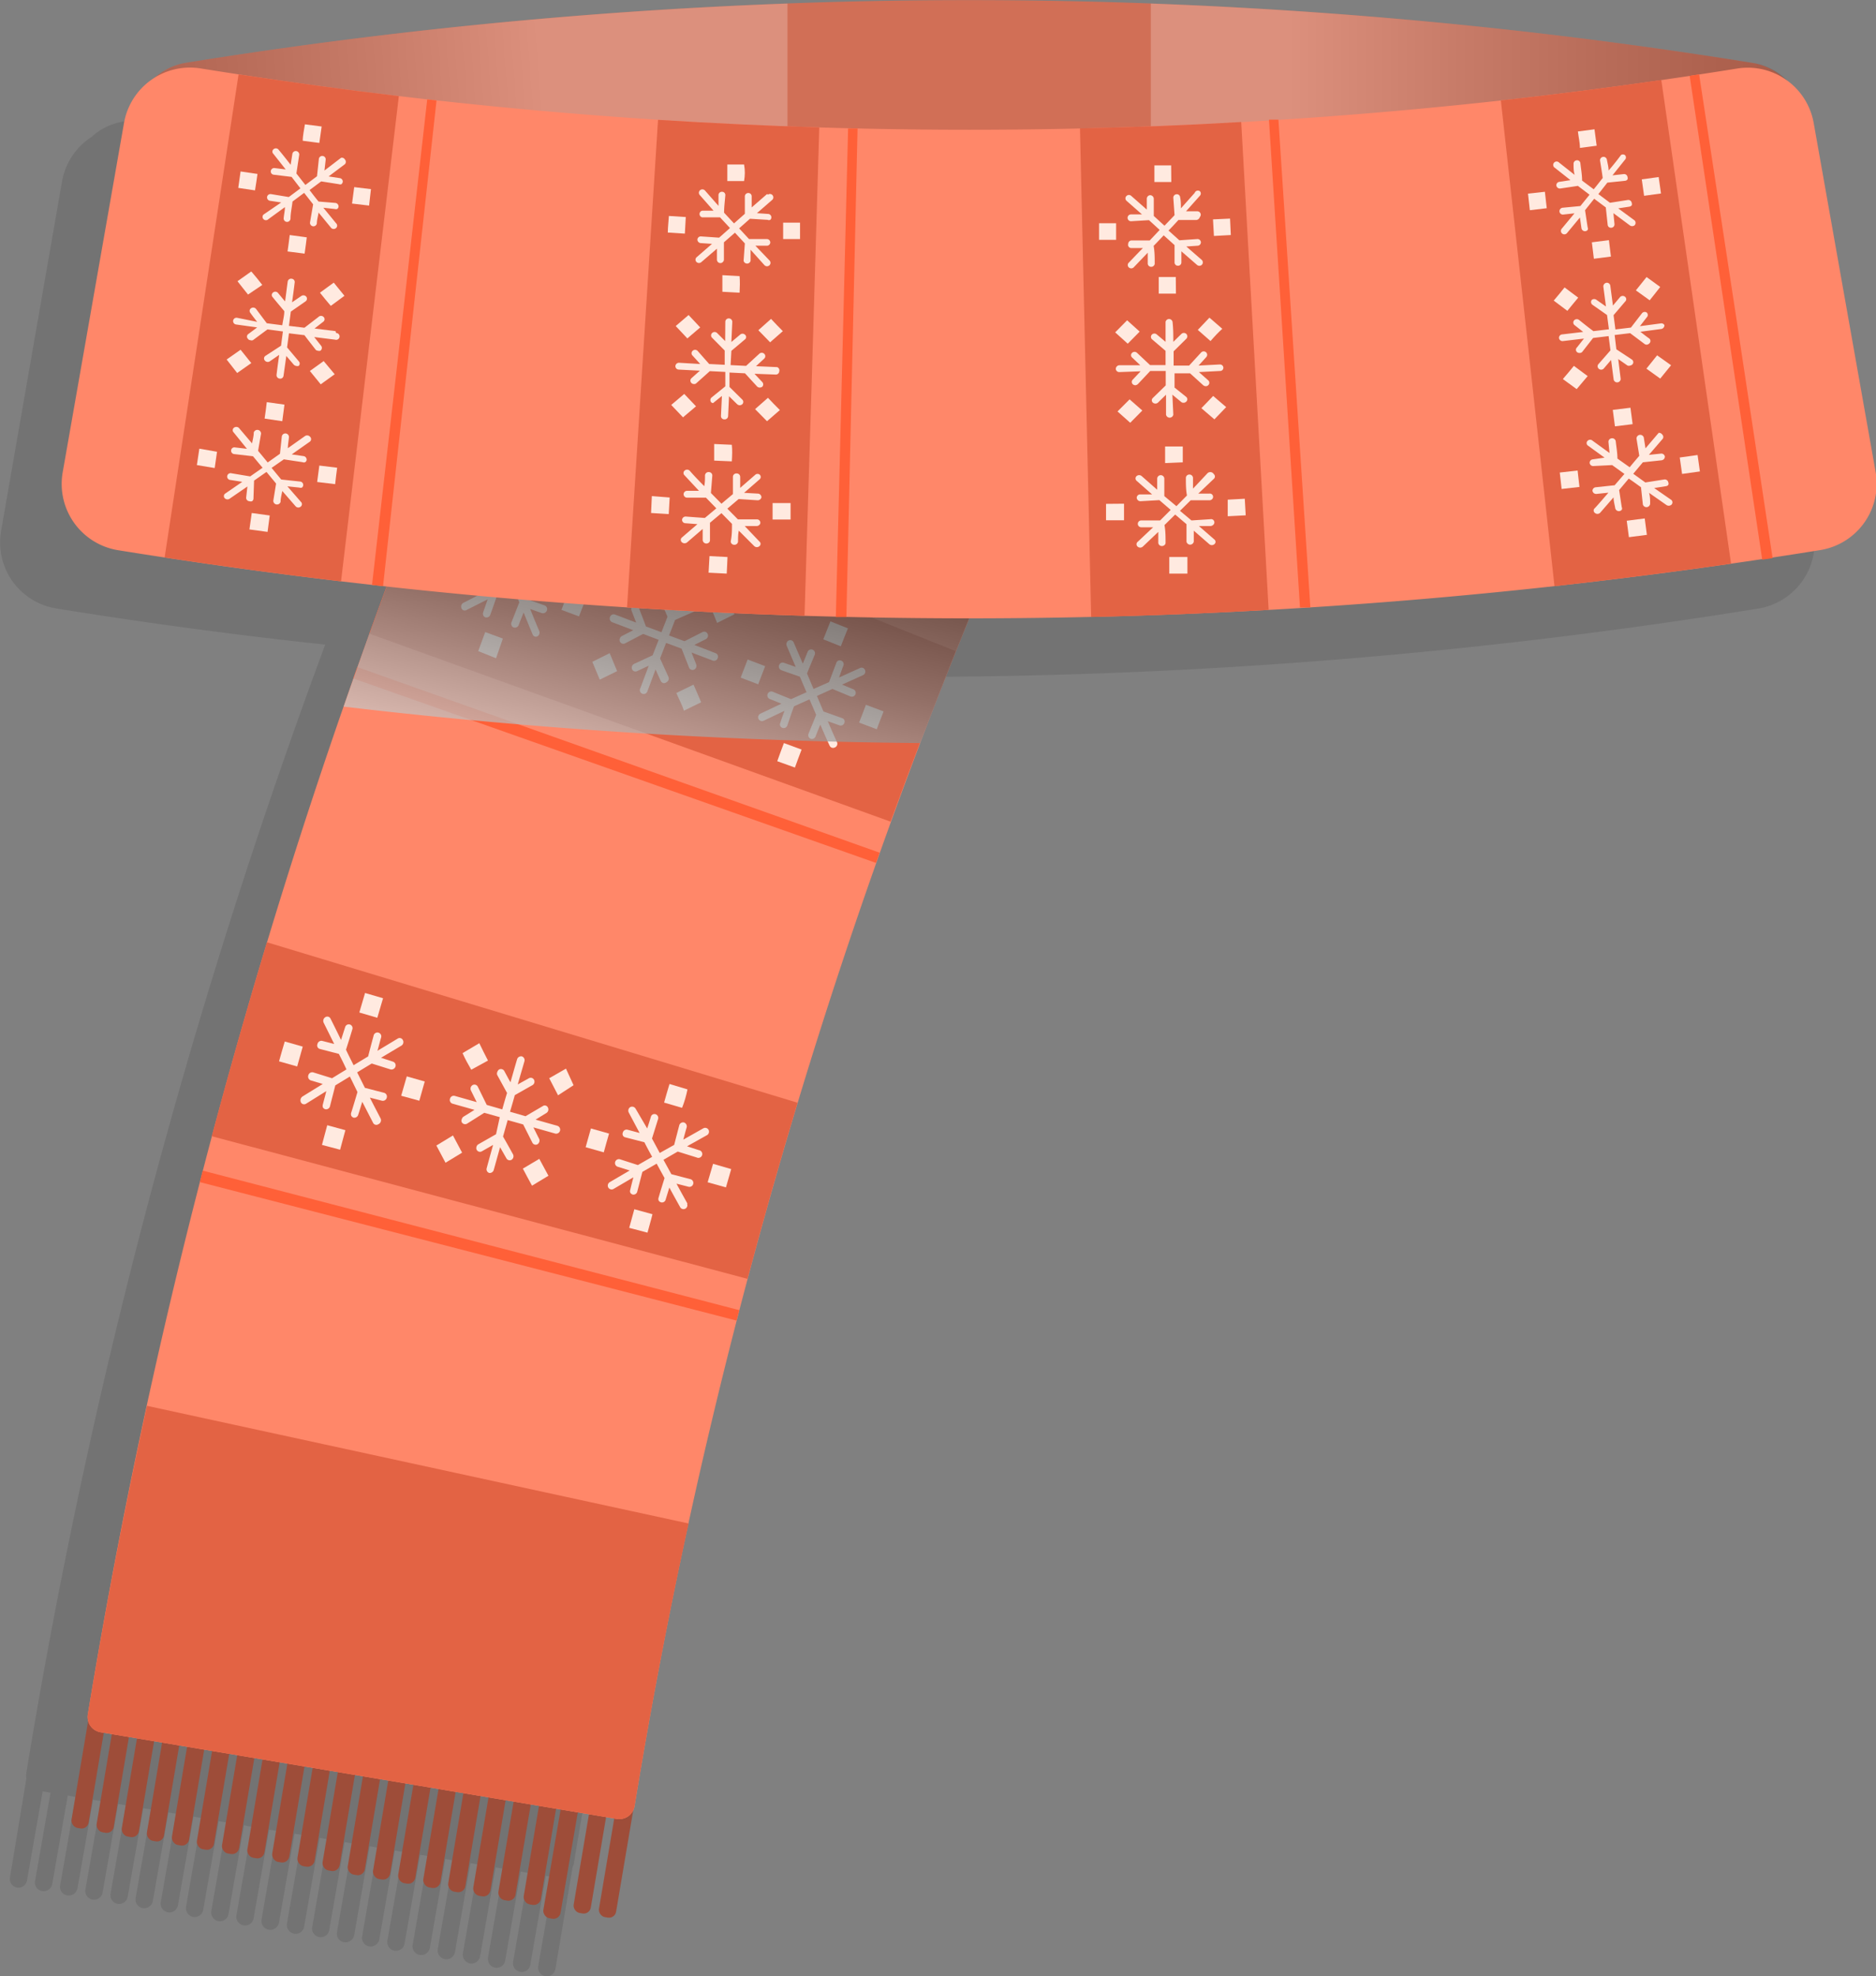 <svg xmlns="http://www.w3.org/2000/svg" xmlns:xlink="http://www.w3.org/1999/xlink" width="121.02" height="127.47" viewBox="0 0 121.02 127.47">
  <rect x="0" y="0" width="121.02" height="127.47" fill="#808080" stroke="none"/>
  <defs>
    <style>
      .cls-1 {
        isolation: isolate;
      }

      .cls-2 {
        opacity: 0.1;
      }

      .cls-3 {
        fill: #9e4d39;
      }

      .cls-4 {
        fill: #ff8769;
      }

      .cls-5 {
        fill: #e36344;
      }

      .cls-6 {
        fill: #ffeae0;
      }

      .cls-7 {
        fill: #ff6038;
      }

      .cls-8 {
        opacity: 0.72;
        fill: url(#linear-gradient);
      }

      .cls-10, .cls-11, .cls-8 {
        mix-blend-mode: multiply;
      }

      .cls-9 {
        fill: #d16f56;
      }

      .cls-10, .cls-11 {
        opacity: 0.23;
      }

      .cls-10 {
        fill: url(#linear-gradient-2);
      }

      .cls-11 {
        fill: url(#linear-gradient-3);
      }
    </style>
    <linearGradient id="linear-gradient" x1="39.82" y1="55.42" x2="46.38" y2="26.29" gradientUnits="userSpaceOnUse">
      <stop offset="0" stop-color="#fff"/>
      <stop offset="0.18" stop-color="#cacaca"/>
      <stop offset="0.48" stop-color="#747474"/>
      <stop offset="0.73" stop-color="#363636"/>
      <stop offset="0.91" stop-color="#0f0f0f"/>
      <stop offset="1"/>
    </linearGradient>
    <linearGradient id="linear-gradient-2" x1="35.72" y1="16.17" x2="-5.66" y2="19.42" gradientUnits="userSpaceOnUse">
      <stop offset="0" stop-color="#fff"/>
      <stop offset="0.07" stop-color="#e7e7e7"/>
      <stop offset="0.27" stop-color="#a2a2a2"/>
      <stop offset="0.46" stop-color="#686868"/>
      <stop offset="0.63" stop-color="#3b3b3b"/>
      <stop offset="0.78" stop-color="#1b1b1b"/>
      <stop offset="0.91" stop-color="#070707"/>
      <stop offset="1"/>
    </linearGradient>
    <linearGradient id="linear-gradient-3" x1="83.24" y1="16.48" x2="125.4" y2="16.48" xlink:href="#linear-gradient-2"/>
  </defs>
  <title>Asset 8clothes2</title>
  <g class="cls-1">
    <g id="Layer_2" data-name="Layer 2">
      <g id="OBJECTS">
        <g>
          <path class="cls-2" d="M117,34.25Q115,23,113,11.71a4.31,4.31,0,0,0-1.88-2.86,4,4,0,0,0-2.09-1A317.49,317.49,0,0,0,8,7.83a4,4,0,0,0-2.09,1A4.31,4.31,0,0,0,4,11.71L.07,34.25a4.31,4.31,0,0,0,3.58,5q8.64,1.4,17.33,2.33A391,391,0,0,0,1.7,114.34a1.28,1.28,0,0,0,0,.39L.65,121.06a.56.56,0,1,0,1.1.19l1-5.7.51.08-1,5.71a.55.55,0,0,0,.46.64.56.56,0,0,0,.65-.46l1-5.7.51.09-1,5.7a.56.56,0,0,0,.46.65A.58.58,0,0,0,5,121.8l1-5.71.51.09-1,5.7a.56.56,0,1,0,1.11.19l1-5.71.51.09-1,5.71a.56.56,0,1,0,1.11.18l1-5.7.51.08-1,5.71a.56.56,0,0,0,.46.65.57.57,0,0,0,.65-.46l1-5.71.51.08-1,5.71a.57.57,0,0,0,.46.65.56.56,0,0,0,.65-.46l1-5.71.52.09L12,123a.58.58,0,0,0,.46.65.57.57,0,0,0,.65-.46l1-5.72.52.09-1,5.71a.57.57,0,0,0,.46.65.56.56,0,0,0,.65-.46l1-5.72.51.09-1,5.72a.56.56,0,0,0,.46.64.55.55,0,0,0,.65-.46l1-5.71.51.08-1,5.72A.56.56,0,0,0,18,124l1-5.72.51.08-1,5.72a.57.57,0,0,0,.47.65.55.55,0,0,0,.64-.46l1-5.72.51.09-1,5.72a.56.56,0,0,0,1.1.18l1-5.72.51.09-1,5.72a.55.55,0,0,0,.46.65.58.58,0,0,0,.65-.46l1-5.73.51.09-1,5.72a.56.56,0,0,0,.46.65.57.57,0,0,0,.65-.46l1-5.72.52.08-1,5.73a.56.56,0,1,0,1.11.18l1-5.72.52.08-1,5.73a.56.56,0,0,0,.46.65.57.57,0,0,0,.65-.46l1-5.73.51.09-1,5.72a.56.56,0,1,0,1.11.19l1-5.73.51.09-1,5.73a.58.58,0,0,0,.46.65.57.57,0,0,0,.65-.46l1-5.74.51.09-1,5.73a.57.57,0,0,0,.46.65.56.56,0,0,0,.65-.46l1-5.73.51.08-1,5.74a.56.56,0,0,0,.46.64.55.55,0,0,0,.65-.46l1-5.73.51.08-1,5.74a.56.56,0,0,0,1.11.19l1.11-6.59a.77.77,0,0,0,.07-.16A354.78,354.78,0,0,1,58.56,43.66a344.18,344.18,0,0,0,54.83-4.4A4.33,4.33,0,0,0,117,34.25Z"/>
          <g>
            <g>
              <g>
                <rect class="cls-3" x="5.41" y="107.32" width="1.12" height="10.68" rx="0.46" ry="0.46" transform="translate(18.8 0.57) rotate(9.56)"/>
                <rect class="cls-3" x="7.03" y="107.6" width="1.12" height="10.68" rx="0.46" ry="0.46" transform="translate(18.91 0.31) rotate(9.58)"/>
                <rect class="cls-3" x="8.65" y="107.87" width="1.12" height="10.68" rx="0.46" ry="0.46" transform="translate(18.98 0.05) rotate(9.58)"/>
                <rect class="cls-3" x="10.27" y="108.15" width="1.12" height="10.68" rx="0.46" ry="0.46" transform="translate(19.05 -0.22) rotate(9.58)"/>
                <rect class="cls-3" x="11.89" y="108.42" width="1.12" height="10.68" rx="0.46" ry="0.46" transform="translate(19.07 -0.49) rotate(9.56)"/>
                <rect class="cls-3" x="13.51" y="108.69" width="1.12" height="10.68" rx="0.46" ry="0.46" transform="translate(19.19 -0.75) rotate(9.59)"/>
                <rect class="cls-3" x="15.13" y="108.97" width="1.12" height="10.68" rx="0.46" ry="0.46" transform="translate(19.26 -1.02) rotate(9.59)"/>
                <rect class="cls-3" x="16.75" y="109.24" width="1.12" height="10.68" rx="0.46" ry="0.46" transform="translate(19.32 -1.28) rotate(9.58)"/>
                <rect class="cls-3" x="18.37" y="109.51" width="1.12" height="10.68" rx="0.46" ry="0.46" transform="translate(19.33 -1.55) rotate(9.56)"/>
                <rect class="cls-3" x="19.99" y="109.79" width="1.12" height="10.68" rx="0.46" ry="0.46" transform="translate(19.45 -1.82) rotate(9.58)"/>
                <rect class="cls-3" x="21.62" y="110.06" width="1.12" height="10.68" rx="0.46" ry="0.46" transform="translate(19.53 -2.08) rotate(9.59)"/>
                <rect class="cls-3" x="23.24" y="110.33" width="1.12" height="10.68" rx="0.46" ry="0.46" transform="translate(19.6 -2.35) rotate(9.59)"/>
                <rect class="cls-3" x="24.86" y="110.61" width="1.12" height="10.68" rx="0.46" ry="0.46" transform="translate(19.66 -2.61) rotate(9.58)"/>
                <rect class="cls-3" x="26.48" y="110.88" width="1.12" height="10.68" rx="0.46" ry="0.46" transform="translate(19.73 -2.88) rotate(9.58)"/>
                <rect class="cls-3" x="28.1" y="111.16" width="1.12" height="10.68" rx="0.46" ry="0.46" transform="translate(19.8 -3.15) rotate(9.58)"/>
                <rect class="cls-3" x="29.72" y="111.43" width="1.12" height="10.68" rx="0.46" ry="0.46" transform="translate(19.81 -3.41) rotate(9.56)"/>
                <rect class="cls-3" x="31.34" y="111.7" width="1.12" height="10.68" rx="0.46" ry="0.46" transform="translate(19.94 -3.68) rotate(9.59)"/>
                <rect class="cls-3" x="32.96" y="111.98" width="1.12" height="10.68" rx="0.46" ry="0.46" transform="translate(20.01 -3.95) rotate(9.59)"/>
                <rect class="cls-3" x="34.58" y="112.25" width="1.12" height="10.68" rx="0.46" ry="0.46" transform="translate(20.07 -4.21) rotate(9.58)"/>
                <rect class="cls-3" x="36.2" y="112.52" width="1.12" height="10.68" rx="0.46" ry="0.46" transform="matrix(0.99, 0.17, -0.17, 0.99, 20.08, -4.47)"/>
                <rect class="cls-3" x="37.82" y="112.8" width="1.12" height="10.68" rx="0.46" ry="0.46" transform="translate(20.21 -4.74) rotate(9.59)"/>
                <rect class="cls-3" x="39.45" y="113.07" width="1.12" height="10.68" rx="0.46" ry="0.46" transform="translate(20.28 -5.01) rotate(9.59)"/>
              </g>
              <g>
                <path class="cls-4" d="M40.94,116.47A354.45,354.45,0,0,1,63.81,36.78a4.1,4.1,0,0,0-1.94-5.25L37.12,19.19a4.1,4.1,0,0,0-5.59,2.08A390.65,390.65,0,0,0,5.67,110.56a1,1,0,0,0,.85,1.18l33.24,5.58A1,1,0,0,0,40.94,116.47Z"/>
                <path class="cls-5" d="M9.48,90.68q-2.16,9.88-3.81,19.88a1,1,0,0,0,.85,1.18l33.24,5.58a1,1,0,0,0,1.18-.85q1.5-9.15,3.48-18.2Z"/>
                <g>
                  <path class="cls-5" d="M23.82,40.87q2.22-6.1,4.63-12.15L61.65,42q-2.19,5.49-4.2,11Z"/>
                  <g>
                    <g>
                      <path class="cls-6" d="M41.75,44.63l.54-1.45c.11.25.22.5.34.75A.23.23,0,0,0,43,44a.26.26,0,0,0,.12-.34l-.54-1.19.39-1,1,.37.48,1.22a.24.24,0,0,0,.33.13.27.27,0,0,0,.13-.34l-.3-.76,1.37.52a.25.25,0,0,0,.32-.16.24.24,0,0,0-.14-.32l-1.37-.53.74-.37a.26.26,0,0,0,.12-.34.24.24,0,0,0-.33-.12l-1.16.59-1-.37.39-1,1.2-.53a.28.28,0,0,0,.14-.34.23.23,0,0,0-.32-.13l-.76.33.56-1.44a.25.25,0,1,0-.46-.17l-.56,1.44L43,38.35a.24.24,0,0,0-.33-.12.29.29,0,0,0-.13.14.3.3,0,0,0,0,.21l.52,1.2-.39,1-1-.37c-.15-.41-.31-.82-.47-1.23a.23.23,0,0,0-.32-.13.27.27,0,0,0-.14.34l.3.77-1.37-.52a.25.25,0,0,0-.32.16.26.26,0,0,0,.13.33l1.37.52-.74.38a.26.26,0,0,0-.12.15.23.23,0,0,0,0,.2.24.24,0,0,0,.33.12l1.17-.61,1,.38-.39,1-1.19.55a.29.29,0,0,0-.14.15.31.31,0,0,0,0,.19.24.24,0,0,0,.33.13l.75-.35-.54,1.45a.25.25,0,1,0,.46.18Z"/>
                      <g>
                        <g>
                          <path class="cls-6" d="M46.26,40.18,45.78,39l1.13-.53c.16.38.31.77.47,1.15Z"/>
                          <path class="cls-6" d="M38.69,43.84l-.48-1.15,1.12-.56.48,1.16Z"/>
                        </g>
                        <g>
                          <path class="cls-6" d="M43.63,44.7l1.11-.54c.17.38.33.76.49,1.14l-1.11.54C44,45.46,43.79,45.08,43.63,44.7Z"/>
                          <path class="cls-6" d="M40.4,36.94l1.13-.54c.15.39.31.77.47,1.16l-1.13.54Z"/>
                        </g>
                      </g>
                    </g>
                    <g>
                      <g>
                        <path class="cls-6" d="M54,47.88c-.21-.45-.41-.91-.6-1.36l.76.27a.25.25,0,0,0,.31-.16.23.23,0,0,0-.15-.31l-1.2-.43-.42-1,1-.45,1.18.49a.25.25,0,0,0,.19-.46l-.75-.31,1.35-.61a.25.25,0,0,0,.13-.33.23.23,0,0,0-.32-.13l-1.35.61c.09-.26.18-.52.28-.77a.25.25,0,0,0-.15-.32.23.23,0,0,0-.31.15L53.48,44l-1,.44-.42-1c.16-.4.33-.8.5-1.21a.25.25,0,0,0-.13-.32.25.25,0,0,0-.33.13c-.1.26-.21.52-.31.77l-.59-1.37a.24.24,0,0,0-.32-.13.27.27,0,0,0-.13.34c.19.46.39.91.58,1.37l-.76-.27a.24.24,0,0,0-.31.16.23.23,0,0,0,0,.18.32.32,0,0,0,.14.14l1.2.42c.14.33.28.66.43,1l-1,.45-1.18-.48a.25.25,0,0,0-.19.47l.75.3-1.35.64a.26.26,0,0,0-.13.34.25.25,0,0,0,.33.12l1.35-.64c-.1.26-.19.52-.28.79a.22.22,0,0,0,0,.18.25.25,0,0,0,.14.13.25.25,0,0,0,.32-.15c.14-.42.28-.83.43-1.24l1-.45.43,1c-.16.41-.33.81-.49,1.21a.27.27,0,0,0,0,.2.24.24,0,0,0,.13.13.25.25,0,0,0,.32-.14c.1-.26.2-.51.31-.77.19.45.39.91.6,1.36a.24.24,0,0,0,.32.12A.26.26,0,0,0,54,47.88Z"/>
                        <g>
                          <g>
                            <path class="cls-6" d="M54.24,41.69l-1.13-.45c.15-.38.31-.77.46-1.16l1.13.45C54.54,40.92,54.39,41.3,54.24,41.69Z"/>
                            <path class="cls-6" d="M51.28,49.51l-1.14-.41c.14-.39.28-.78.43-1.17l1.14.42C51.56,48.74,51.42,49.12,51.28,49.51Z"/>
                          </g>
                          <g>
                            <path class="cls-6" d="M55.42,46.61c.15-.38.3-.77.44-1.15l1.14.43c-.15.38-.3.77-.44,1.15Z"/>
                            <path class="cls-6" d="M47.78,43.71l.45-1.17,1.13.43-.45,1.17Z"/>
                          </g>
                        </g>
                      </g>
                      <g>
                        <path class="cls-6" d="M34.78,40.69c-.2-.47-.39-.94-.58-1.41l.76.27a.27.27,0,0,0,.32-.17.25.25,0,0,0-.15-.33l-1.2-.42-.41-1,1-.48,1.18.48a.25.25,0,0,0,.33-.15.26.26,0,0,0-.13-.34l-.74-.31,1.37-.66a.29.29,0,0,0,.13-.35.23.23,0,0,0-.32-.13L35,36.34c.1-.27.19-.55.29-.82a.25.25,0,0,0-.14-.33.26.26,0,0,0-.32.16c-.16.44-.31.87-.47,1.3l-1,.49-.4-1c.17-.43.35-.86.52-1.28a.25.25,0,0,0-.12-.34.25.25,0,0,0-.33.15c-.11.27-.22.54-.34.81-.18-.48-.37-1-.55-1.43a.25.25,0,0,0-.33-.13.3.3,0,0,0-.14.36c.19.47.38,1,.56,1.43l-.76-.27a.26.26,0,0,0-.32.17.31.31,0,0,0,0,.19.24.24,0,0,0,.14.14l1.21.43c.13.34.27.67.4,1l-1,.49-1.18-.48a.27.27,0,0,0-.2.5l.75.3-1.37.7a.27.27,0,0,0-.13.35.22.22,0,0,0,.32.12l1.37-.69-.29.83a.31.31,0,0,0,0,.19.24.24,0,0,0,.14.14.26.26,0,0,0,.32-.17c.16-.44.31-.87.46-1.31l1-.49.41,1L33,40.13a.26.26,0,0,0,0,.21.21.21,0,0,0,.13.13.26.26,0,0,0,.33-.15c.1-.27.21-.54.32-.81.19.47.38.94.58,1.41a.22.22,0,0,0,.32.12A.28.28,0,0,0,34.78,40.69Z"/>
                        <g>
                          <g>
                            <path class="cls-6" d="M35.12,34.19,34,33.75l.48-1.23L35.6,33Z"/>
                            <path class="cls-6" d="M32,42.46,30.85,42l.45-1.23,1.14.42Z"/>
                          </g>
                          <g>
                            <path class="cls-6" d="M36.22,39.34c.15-.41.31-.82.46-1.22l1.13.43c-.15.41-.3.81-.46,1.21Z"/>
                            <path class="cls-6" d="M28.57,36.44l.48-1.24,1.13.43c-.16.41-.32.83-.47,1.24Z"/>
                          </g>
                        </g>
                      </g>
                    </g>
                  </g>
                  <path class="cls-7" d="M22.79,43.76c.09-.25.17-.49.26-.73L56.74,55c-.07.22-.15.44-.23.66Z"/>
                </g>
                <g>
                  <path class="cls-5" d="M13.66,73.29Q15.34,67,17.22,60.78L51.45,71.13q-1.71,5.66-3.23,11.36Z"/>
                  <g>
                    <g>
                      <path class="cls-6" d="M31.85,75.47,32.26,74l.41.72a.24.24,0,0,0,.33.09.27.27,0,0,0,.09-.36c-.21-.38-.42-.76-.64-1.14l.3-1.06,1,.28.59,1.17a.24.24,0,0,0,.33.11.28.28,0,0,0,.11-.35c-.13-.25-.25-.5-.37-.74l1.41.4a.26.26,0,0,0,.14-.5l-1.41-.4.7-.43a.27.27,0,0,0,.09-.36.22.22,0,0,0-.33-.08L33.9,72l-1-.29c.11-.36.21-.71.31-1.07L34.34,70a.26.26,0,0,0,.11-.35.24.24,0,0,0-.33-.1l-.72.4c.14-.5.29-1,.43-1.49a.26.26,0,0,0-.16-.32.27.27,0,0,0-.31.18c-.15.5-.29,1-.43,1.49-.14-.24-.27-.49-.4-.73a.25.25,0,0,0-.34-.09.31.31,0,0,0-.11.16.24.24,0,0,0,0,.2l.63,1.15c-.11.35-.21.71-.31,1.06l-1-.29-.58-1.18a.24.24,0,0,0-.33-.1.27.27,0,0,0-.11.35l.37.75-1.41-.4a.25.25,0,0,0-.31.18.25.25,0,0,0,.16.32l1.42.4-.71.44a.29.29,0,0,0-.11.16.23.23,0,0,0,0,.2.25.25,0,0,0,.34.09l1.11-.7,1,.28L32,73.16l-1.14.65a.25.25,0,0,0-.12.16.24.24,0,0,0,.35.29l.72-.41c-.14.5-.28,1-.41,1.49a.25.25,0,0,0,.16.32A.27.27,0,0,0,31.85,75.47Z"/>
                      <g>
                        <g>
                          <path class="cls-6" d="M36,70.65l-.57-1.1,1.08-.62L37,70Z"/>
                          <path class="cls-6" d="M28.74,75l-.59-1.11,1.07-.65.59,1.11Z"/>
                        </g>
                        <g>
                          <path class="cls-6" d="M33.73,75.38l1.06-.63.59,1.09-1.06.64C34.12,76.11,33.92,75.75,33.73,75.38Z"/>
                          <path class="cls-6" d="M29.84,67.93l1.08-.64c.18.38.37.75.56,1.12L30.4,69C30.21,68.67,30,68.3,29.84,67.93Z"/>
                        </g>
                      </g>
                    </g>
                    <g>
                      <g>
                        <path class="cls-6" d="M44.35,77.64c-.24-.43-.48-.86-.71-1.29l.78.2a.25.25,0,0,0,.3-.19.25.25,0,0,0-.18-.3l-1.23-.32-.51-.93.92-.53,1.22.38a.25.25,0,1,0,.15-.47l-.77-.25,1.29-.72a.26.26,0,0,0,.1-.34.25.25,0,0,0-.34-.1l-1.29.73c.07-.27.14-.53.22-.8a.27.27,0,0,0-.18-.31.26.26,0,0,0-.3.18l-.33,1.27-.93.52-.5-.93.39-1.25a.25.25,0,0,0-.16-.32A.24.24,0,0,0,42,72c-.08.26-.16.52-.25.79L41,71.51a.26.26,0,0,0-.34-.1.27.27,0,0,0-.1.35l.7,1.32-.78-.21a.25.25,0,0,0-.3.18.24.24,0,0,0,0,.19.23.23,0,0,0,.15.12l1.24.32c.16.32.33.63.5.94l-.92.53L40,74.78a.25.25,0,0,0-.15.48l.77.24-1.28.75a.26.26,0,0,0-.1.35.25.25,0,0,0,.34.09l1.28-.75c-.07.27-.14.53-.2.8a.25.25,0,0,0,0,.19.26.26,0,0,0,.15.12.25.25,0,0,0,.3-.19l.33-1.27.92-.53.51.93c-.13.42-.26.83-.38,1.25a.27.27,0,0,0,0,.2.26.26,0,0,0,.14.11.24.24,0,0,0,.31-.17l.24-.78c.23.43.47.86.71,1.29a.25.25,0,0,0,.43-.25Z"/>
                        <g>
                          <g>
                            <path class="cls-6" d="M44,71.46l-1.16-.34c.11-.4.23-.8.35-1.2l1.16.35C44.27,70.66,44.16,71.06,44,71.46Z"/>
                            <path class="cls-6" d="M41.77,79.51l-1.18-.31L40.92,78l1.17.32C42,78.71,41.87,79.11,41.77,79.51Z"/>
                          </g>
                          <g>
                            <path class="cls-6" d="M45.65,76.26,46,75.07l1.17.34-.34,1.18Z"/>
                            <path class="cls-6" d="M37.78,74c.11-.41.23-.81.34-1.21l1.17.33c-.12.4-.23.81-.34,1.21Z"/>
                          </g>
                        </g>
                      </g>
                      <g>
                        <path class="cls-6" d="M24.56,72.16c-.23-.45-.47-.9-.7-1.36l.78.2a.26.26,0,0,0,.31-.2.25.25,0,0,0-.17-.31l-1.24-.32-.5-1,.94-.57,1.21.38a.27.27,0,0,0,.32-.18.25.25,0,0,0-.16-.32l-.77-.25,1.31-.78a.27.27,0,0,0,.1-.36.23.23,0,0,0-.33-.1l-1.31.79c.08-.28.15-.56.23-.84a.25.25,0,1,0-.48-.13c-.12.44-.24.89-.35,1.33l-.94.57c-.16-.33-.33-.65-.49-1,.14-.44.28-.88.41-1.32a.24.24,0,1,0-.46-.15l-.27.84c-.22-.46-.45-.92-.68-1.38a.23.23,0,0,0-.33-.09.28.28,0,0,0-.11.36l.68,1.37-.78-.2a.26.26,0,0,0-.3.2.24.24,0,0,0,0,.19.22.22,0,0,0,.15.13l1.23.32c.17.33.33.65.49,1l-.93.57-1.22-.38a.26.26,0,0,0-.31.19.26.26,0,0,0,.16.33l.77.23-1.31.81a.3.3,0,0,0-.1.37.23.23,0,0,0,.34.09l1.3-.81c-.07.29-.15.57-.22.85a.34.34,0,0,0,0,.2.25.25,0,0,0,.16.12.26.26,0,0,0,.3-.2c.11-.45.23-.89.34-1.34l.94-.57.49,1c-.13.44-.26.88-.4,1.32a.3.3,0,0,0,0,.21.28.28,0,0,0,.14.12.26.26,0,0,0,.31-.19c.09-.27.17-.55.26-.83l.7,1.36a.23.23,0,0,0,.33.09A.28.28,0,0,0,24.56,72.16Z"/>
                        <g>
                          <g>
                            <path class="cls-6" d="M24.34,65.65l-1.16-.34c.12-.42.25-.84.37-1.26l1.16.34C24.59,64.81,24.46,65.23,24.34,65.65Z"/>
                            <path class="cls-6" d="M21.94,74.16l-1.17-.31c.11-.43.23-.85.34-1.27l1.17.32C22.17,73.32,22.05,73.74,21.94,74.16Z"/>
                          </g>
                          <g>
                            <path class="cls-6" d="M25.88,70.68l.36-1.25,1.16.33L27.05,71Z"/>
                            <path class="cls-6" d="M18,68.46c.12-.43.24-.85.37-1.28l1.16.33-.36,1.28Z"/>
                          </g>
                        </g>
                      </g>
                    </g>
                  </g>
                  <path class="cls-7" d="M12.89,76.25c.06-.24.13-.49.19-.74l34.61,9-.18.67Z"/>
                </g>
              </g>
              <path class="cls-8" d="M59.37,47.93c1.42-3.74,2.89-7.46,4.44-11.15a4.1,4.1,0,0,0-1.94-5.25L37.12,19.19a4.1,4.1,0,0,0-5.59,2.08q-5.09,12-9.36,24.31A343,343,0,0,0,59.37,47.93Z"/>
            </g>
            <path class="cls-9" d="M113,4.05A317.43,317.43,0,0,0,12,4.05a4,4,0,0,0-3.3,4.62Q10.45,19,12.27,29.43a4,4,0,0,0,4.53,3.25,288.25,288.25,0,0,1,91.39,0,4,4,0,0,0,4.53-3.25q1.82-10.38,3.62-20.76A4,4,0,0,0,113,4.05Z"/>
            <path class="cls-10" d="M12,4.05a4,4,0,0,0-3.3,4.62Q10.45,19,12.27,29.43a4,4,0,0,0,4.53,3.25,287,287,0,0,1,34-3.4V.23A318.14,318.14,0,0,0,12,4.05Z"/>
            <path class="cls-11" d="M113,4.05A318.14,318.14,0,0,0,74.24.23V29.28a287,287,0,0,1,34,3.4,4,4,0,0,0,4.53-3.25q1.82-10.38,3.62-20.76A4,4,0,0,0,113,4.05Z"/>
            <path class="cls-4" d="M117.37,35.49a344.78,344.78,0,0,1-109.75,0,4.33,4.33,0,0,1-3.58-5L8,7.93a4.32,4.32,0,0,1,4.92-3.52,312.67,312.67,0,0,0,99.21,0A4.32,4.32,0,0,1,117,7.93L121,30.47A4.33,4.33,0,0,1,117.37,35.49Z"/>
            <g>
              <g>
                <path class="cls-5" d="M22,37.5q-5.7-.68-11.38-1.54Q13,20.38,15.39,4.8q5.16.78,10.34,1.4Q23.87,21.85,22,37.5Z"/>
                <g>
                  <g>
                    <path class="cls-6" d="M21.65,21.36l-1.36-.17.58-.45a.2.2,0,0,0,0-.3.23.23,0,0,0-.32,0l-.91.7-1-.12.12-.92.95-.66a.21.21,0,0,0,.05-.3.24.24,0,0,0-.32-.05l-.6.41c.06-.42.12-.85.17-1.28a.21.21,0,0,0-.19-.24.22.22,0,0,0-.26.18c-.06.43-.11.86-.17,1.28-.16-.18-.31-.37-.47-.56a.23.23,0,0,0-.32,0,.2.2,0,0,0,0,.3c.24.3.49.59.74.89,0,.3-.09.61-.13.91l-1-.13-.69-.92a.24.24,0,0,0-.32-.05.2.2,0,0,0-.05.3c.14.2.29.39.44.58L15.3,20.5a.22.22,0,0,0-.26.18.22.22,0,0,0,.19.25l1.36.19-.59.44a.2.2,0,0,0,0,.3.17.17,0,0,0,.14.08.23.23,0,0,0,.18,0l.93-.69,1,.13-.12.92-1,.65a.2.2,0,0,0-.05.3.24.24,0,0,0,.32.06l.61-.42c-.06.43-.12.86-.17,1.29a.22.22,0,0,0,.2.24.21.21,0,0,0,.25-.18l.18-1.28.47.55a.27.27,0,0,0,.15.09.29.29,0,0,0,.18,0,.21.21,0,0,0,0-.3l-.75-.89.12-.91,1,.12c.23.31.47.61.71.92a.19.19,0,0,0,.15.08.25.25,0,0,0,.17,0,.22.22,0,0,0,.05-.31l-.45-.57,1.35.17a.22.22,0,1,0,.06-.43Z"/>
                    <g>
                      <g>
                        <path class="cls-6" d="M16.92,18.38,16,19c-.23-.28-.45-.57-.68-.86l.89-.63C16.47,17.81,16.7,18.09,16.92,18.38Z"/>
                        <path class="cls-6" d="M21.59,24.14l-.9.65-.7-.86.89-.64Z"/>
                      </g>
                      <g>
                        <path class="cls-6" d="M21.34,19.73c-.24-.28-.47-.56-.7-.85l.89-.65.69.85Z"/>
                        <path class="cls-6" d="M15.3,24.06l-.68-.87.9-.63.69.86Z"/>
                      </g>
                    </g>
                  </g>
                  <g>
                    <g>
                      <path class="cls-6" d="M22,10.18,20.93,11l.08-.7a.22.22,0,0,0-.2-.24.22.22,0,0,0-.24.19l-.12,1.12-.75.56-.58-.74L19.3,10a.22.22,0,0,0-.44-.07l-.11.7c-.27-.35-.54-.69-.8-1a.23.23,0,0,0-.31,0,.2.2,0,0,0,0,.3l.79,1-.72-.09a.22.22,0,0,0-.24.19.21.21,0,0,0,.19.24l1.15.14.57.74-.75.56-1.15-.19a.22.22,0,0,0-.25.18.22.22,0,0,0,.18.25l.73.11L17,13.84a.21.21,0,0,0,0,.3.22.22,0,0,0,.31,0l1.07-.78c0,.24-.06.47-.08.71a.22.22,0,0,0,.35.2.24.24,0,0,0,.09-.15c0-.37.09-.75.13-1.12l.75-.56.58.74L20,14.34a.22.22,0,0,0,.44.07c0-.23.08-.47.11-.7l.82,1a.23.23,0,0,0,.31,0,.21.21,0,0,0,0-.31l-.82-1,.73.08a.28.28,0,0,0,.16,0,.21.21,0,0,0,.09-.15.23.23,0,0,0-.2-.24L20.55,13c-.2-.24-.39-.49-.58-.74l.75-.56,1.14.18a.25.25,0,0,0,.17,0,.29.29,0,0,0,.08-.14.22.22,0,0,0-.19-.25l-.72-.11,1.05-.79a.22.22,0,0,0,0-.3A.22.22,0,0,0,22,10.18Z"/>
                      <g>
                        <g>
                          <path class="cls-6" d="M16.61,11.22c-.05.36-.1.71-.16,1.06l-1.08-.16.15-1.06Z"/>
                          <path class="cls-6" d="M23.93,12.2l-.12,1.06-1.1-.13.14-1.06Z"/>
                        </g>
                        <g>
                          <path class="cls-6" d="M20.6,9.22l-1.07-.14c0-.36.09-.71.14-1.06l1.08.14Z"/>
                          <path class="cls-6" d="M19.65,16.36l-1.1-.14c.05-.36.1-.71.14-1.06l1.1.15C19.75,15.66,19.7,16,19.65,16.36Z"/>
                        </g>
                      </g>
                    </g>
                    <g>
                      <path class="cls-6" d="M19.67,28.13l-1.1.78c0-.23.05-.47.07-.71a.23.23,0,0,0-.21-.24.23.23,0,0,0-.25.19l-.12,1.12-.79.56-.62-.75c.06-.37.13-.74.19-1.11a.24.24,0,0,0-.47-.07c0,.23-.07.47-.11.7l-.85-1a.25.25,0,0,0-.33,0,.2.2,0,0,0,0,.3l.85,1.05-.77-.09a.21.21,0,0,0-.25.18.22.22,0,0,0,.2.25l1.21.14c.21.25.41.5.62.74l-.8.56-1.2-.2a.22.22,0,1,0-.07.43l.76.12-1.12.77a.2.2,0,0,0,0,.3.25.25,0,0,0,.33,0l1.12-.77-.08.71a.22.22,0,0,0,.21.24.25.25,0,0,0,.17,0,.21.21,0,0,0,.09-.15L16.39,31l.8-.56.62.75-.18,1.11a.24.24,0,0,0,.47.07c0-.24.07-.47.11-.7l.87,1a.24.24,0,0,0,.33,0,.2.2,0,0,0,0-.3l-.87-1,.77.08a.25.25,0,0,0,.17,0,.22.22,0,0,0,.08-.15.22.22,0,0,0-.21-.24l-1.21-.13-.62-.75.79-.55,1.2.18a.22.22,0,0,0,.18,0,.19.19,0,0,0,.09-.14.23.23,0,0,0-.2-.25l-.76-.11L20,28.48a.21.21,0,0,0,0-.31A.25.25,0,0,0,19.67,28.13Z"/>
                      <g>
                        <g>
                          <path class="cls-6" d="M14,29.14l-.15,1.05L12.7,30c.05-.36.11-.71.16-1.06Z"/>
                          <path class="cls-6" d="M21.75,30.17c-.05.35-.09.71-.13,1.06l-1.16-.14c.05-.35.09-.71.14-1.06Z"/>
                        </g>
                        <g>
                          <path class="cls-6" d="M18.21,27.17,17.07,27c.05-.35.1-.7.14-1.06l1.14.16C18.3,26.46,18.26,26.81,18.21,27.17Z"/>
                          <path class="cls-6" d="M17.26,34.31l-1.17-.16.15-1.06,1.16.16C17.35,33.6,17.3,34,17.26,34.31Z"/>
                        </g>
                      </g>
                    </g>
                  </g>
                </g>
                <path class="cls-7" d="M24.71,37.81,24,37.73Q25.8,22.07,27.56,6.41l.6.07Z"/>
              </g>
              <g>
                <path class="cls-5" d="M51.9,39.72c-3.82-.11-7.63-.3-11.45-.54q1-15.72,2-31.45c3.47.22,6.93.38,10.4.49Q52.39,24,51.9,39.72Z"/>
                <g>
                  <g>
                    <path class="cls-6" d="M50.13,23.68l-1.36-.06.53-.49a.21.21,0,0,0,0-.31.23.23,0,0,0-.32,0l-.85.78-1-.05.05-.92.88-.74a.19.19,0,0,0,0-.3.23.23,0,0,0-.32,0l-.56.47.06-1.29a.22.22,0,0,0-.21-.23.22.22,0,0,0-.24.21L46.78,22l-.52-.52a.23.23,0,0,0-.32,0,.21.21,0,0,0,0,.31l.81.82c0,.3,0,.61,0,.92l-1-.05L45,22.63a.23.23,0,0,0-.32,0,.21.21,0,0,0,0,.31l.49.54-1.36-.08a.23.23,0,0,0-.24.21.22.22,0,0,0,.22.23l1.36.07-.55.49a.21.21,0,0,0,0,.3.21.21,0,0,0,.16.07.19.19,0,0,0,.17-.06l.86-.77,1,.05c0,.31,0,.62,0,.93l-.9.73a.22.22,0,0,0,0,.31A.23.23,0,0,0,46,26l.57-.46-.06,1.29a.21.21,0,0,0,.22.22.22.22,0,0,0,.24-.2l.06-1.29.52.51a.26.26,0,0,0,.16.07.27.27,0,0,0,.17-.06.21.21,0,0,0,0-.31l-.82-.81c0-.31,0-.62,0-.93l1,.05.78.85a.26.26,0,0,0,.16.07.34.34,0,0,0,.17-.05.22.22,0,0,0,0-.31l-.5-.53,1.36.05a.22.22,0,0,0,.24-.21A.22.22,0,0,0,50.13,23.68Z"/>
                    <g>
                      <g>
                        <path class="cls-6" d="M45.17,21.12l-.83.71-.75-.8.83-.71Z"/>
                        <path class="cls-6" d="M50.31,26.45l-.83.72-.77-.78.83-.73C49.79,25.93,50.05,26.19,50.31,26.45Z"/>
                      </g>
                      <g>
                        <path class="cls-6" d="M49.68,22.08l-.76-.78.82-.73c.25.27.5.53.76.79Z"/>
                        <path class="cls-6" d="M44.06,26.92l-.76-.8.84-.71.76.8Z"/>
                      </g>
                    </g>
                  </g>
                  <g>
                    <g>
                      <path class="cls-6" d="M49.49,12.51l-1,.87c0-.23,0-.47,0-.71a.21.21,0,0,0-.21-.22.22.22,0,0,0-.23.21c0,.38,0,.75,0,1.13l-.7.62-.64-.69c0-.37.05-.74.08-1.12a.21.21,0,0,0-.2-.23.22.22,0,0,0-.24.2c0,.24,0,.47,0,.71l-.88-1a.23.23,0,0,0-.32,0,.22.22,0,0,0,0,.31l.88,1-.73,0a.22.22,0,0,0,0,.43l1.15,0,.64.69-.7.62-1.16-.08a.22.22,0,0,0-.24.19.23.23,0,0,0,.21.24l.73.05-1,.87a.21.21,0,0,0,0,.3.23.23,0,0,0,.32,0l1-.86c0,.23,0,.47,0,.71a.22.22,0,0,0,.22.22.2.2,0,0,0,.15-.06.22.22,0,0,0,.08-.15c0-.38,0-.75,0-1.13l.71-.62.64.69-.08,1.12a.23.23,0,0,0,.45,0c0-.24,0-.47,0-.71l.9,1a.23.23,0,0,0,.32,0,.22.22,0,0,0,0-.31l-.91-.95h.74a.2.2,0,0,0,.15-.06.2.2,0,0,0,.07-.15.22.22,0,0,0-.22-.22l-1.15,0-.64-.69.7-.62,1.14.07a.2.2,0,0,0,.17,0,.21.21,0,0,0,.07-.15.22.22,0,0,0-.21-.23l-.72-.05,1-.87a.22.22,0,0,0-.3-.32Z"/>
                      <g>
                        <g>
                          <path class="cls-6" d="M44.24,14l-.06,1.07L43.08,15c0-.35.05-.71.07-1.07Z"/>
                          <path class="cls-6" d="M51.61,14.36c0,.35,0,.71,0,1.06l-1.09,0c0-.35,0-.71,0-1.06Z"/>
                        </g>
                        <g>
                          <path class="cls-6" d="M48,11.68l-1.08,0c0-.36,0-.72,0-1.07l1.08,0C48.07,11,48.06,11.32,48,11.68Z"/>
                          <path class="cls-6" d="M47.71,18.88l-1.11-.06c0-.35,0-.71,0-1.07l1.11.06C47.74,18.16,47.73,18.52,47.71,18.88Z"/>
                        </g>
                      </g>
                    </g>
                    <g>
                      <path class="cls-6" d="M48.75,30.6l-1,.87,0-.71a.22.22,0,0,0-.23-.22.22.22,0,0,0-.24.21c0,.37,0,.75,0,1.12l-.74.62-.68-.69.09-1.12a.22.22,0,0,0-.22-.23.23.23,0,0,0-.25.2c0,.24,0,.47-.05.71-.31-.32-.63-.64-.94-1a.24.24,0,0,0-.33,0,.2.2,0,0,0,0,.3l.93,1-.77,0a.22.22,0,1,0,0,.44l1.22,0,.67.69-.74.62-1.22-.09a.23.23,0,0,0-.25.2.22.22,0,0,0,.22.23l.77.06-1,.86a.2.2,0,0,0,0,.31.26.26,0,0,0,.34,0l1-.86c0,.24,0,.48,0,.71a.24.24,0,0,0,.23.23.27.27,0,0,0,.17-.06.21.21,0,0,0,.07-.15l0-1.13.74-.62.68.69c0,.37,0,.75-.08,1.12a.22.22,0,0,0,.22.23.23.23,0,0,0,.25-.2c0-.23,0-.47.05-.71l1,1a.25.25,0,0,0,.33,0,.19.19,0,0,0,0-.3l-.95-1,.77,0a.23.23,0,0,0,.16-.06.19.19,0,0,0,.08-.15.22.22,0,0,0-.23-.22l-1.22,0-.68-.69.73-.62,1.22.08a.25.25,0,0,0,.17-.06.22.22,0,0,0,.08-.14.24.24,0,0,0-.22-.23L48,31.79l1-.87a.2.2,0,0,0,0-.31A.23.23,0,0,0,48.75,30.6Z"/>
                      <g>
                        <g>
                          <path class="cls-6" d="M43.2,32.09l-.06,1.07L42,33.09,42.05,32Z"/>
                          <path class="cls-6" d="M51,32.45l0,1.06-1.16,0c0-.35,0-.71,0-1.06Z"/>
                        </g>
                        <g>
                          <path class="cls-6" d="M47.21,29.76l-1.14-.05,0-1.07,1.14.05C47.25,29.05,47.23,29.4,47.21,29.76Z"/>
                          <path class="cls-6" d="M46.88,37l-1.17-.06.06-1.07,1.16.06C46.92,36.25,46.9,36.6,46.88,37Z"/>
                        </g>
                      </g>
                    </g>
                  </g>
                </g>
                <path class="cls-7" d="M54.6,39.8l-.68,0q.4-15.75.79-31.51l.61,0Z"/>
              </g>
              <g>
                <path class="cls-5" d="M81.84,39.34q-5.72.33-11.45.46L69.67,8.28q5.2-.1,10.4-.41Z"/>
                <g>
                  <g>
                    <path class="cls-6" d="M78.68,23.51l-1.36.07.49-.54a.22.22,0,0,0,0-.31.23.23,0,0,0-.32,0l-.78.85-1,0,0-.92.82-.81a.22.22,0,0,0,0-.31.23.23,0,0,0-.32,0l-.52.51c0-.43,0-.86-.05-1.29a.23.23,0,0,0-.45,0c0,.43,0,.86,0,1.29l-.56-.47a.23.23,0,0,0-.32,0,.21.21,0,0,0,0,.3l.88.75,0,.92-1,0-.84-.79a.23.23,0,0,0-.32,0,.2.2,0,0,0,0,.3l.53.5-1.36,0a.24.24,0,0,0-.22.23.22.22,0,0,0,.23.21l1.37-.05-.5.53a.21.21,0,0,0,0,.31.27.27,0,0,0,.16.06.3.3,0,0,0,.17-.08l.79-.84,1,0,0,.93-.83.81a.2.2,0,0,0,0,.3.25.25,0,0,0,.33,0l.52-.51c0,.43,0,.86,0,1.29a.24.24,0,0,0,.47,0l-.06-1.29.57.47a.22.22,0,0,0,.16.05.24.24,0,0,0,.16-.07.2.2,0,0,0,0-.31L75.77,25c0-.31,0-.62,0-.92l1,0,.85.77a.27.27,0,0,0,.17.06.21.21,0,0,0,.16-.07.21.21,0,0,0,0-.3L77.34,24l1.36-.07a.21.21,0,0,0,.22-.22A.22.22,0,0,0,78.68,23.51Z"/>
                    <g>
                      <g>
                        <path class="cls-6" d="M73.52,21.39l-.77.78-.81-.73.77-.78Z"/>
                        <path class="cls-6" d="M79.1,26.26l-.76.79-.84-.72c.25-.26.51-.52.76-.79Z"/>
                      </g>
                      <g>
                        <path class="cls-6" d="M78.09,22l-.82-.72.75-.79.83.72C78.6,21.43,78.35,21.7,78.09,22Z"/>
                        <path class="cls-6" d="M72.91,27.27l-.82-.73.78-.78.82.72Z"/>
                      </g>
                    </g>
                  </g>
                  <g>
                    <g>
                      <path class="cls-6" d="M77.07,12.44l-.89,1c0-.24,0-.48-.05-.71a.21.21,0,0,0-.23-.2.22.22,0,0,0-.21.23l.08,1.12-.65.68-.69-.63c0-.37,0-.75,0-1.12a.24.24,0,0,0-.23-.22.23.23,0,0,0-.22.22c0,.24,0,.48,0,.71l-1-.88a.22.22,0,0,0-.31,0,.21.21,0,0,0,0,.31l1,.88-.72,0a.22.22,0,0,0-.21.23.22.22,0,0,0,.23.21l1.15-.07.69.63-.64.68H73a.22.22,0,0,0-.22.22A.21.21,0,0,0,73,16h.73c-.31.31-.61.63-.91.94a.21.21,0,0,0,0,.31.23.23,0,0,0,.31,0l.91-.95,0,.71a.22.22,0,0,0,.24.2.21.21,0,0,0,.15-.07.19.19,0,0,0,.06-.16c0-.37,0-.74-.07-1.12.22-.22.43-.45.65-.68l.7.63,0,1.12a.21.21,0,0,0,.22.21.21.21,0,0,0,.22-.22c0-.23,0-.47,0-.71l1,.87a.23.23,0,0,0,.32,0,.22.22,0,0,0,0-.31l-1-.87.73-.05a.21.21,0,0,0,.15-.07.23.23,0,0,0,.06-.16.22.22,0,0,0-.24-.2l-1.15.08-.7-.63c.22-.22.43-.45.64-.68l1.15,0A.26.26,0,0,0,77.4,14a.23.23,0,0,0,.06-.16.22.22,0,0,0-.23-.21l-.72,0,.89-1a.21.21,0,0,0,0-.3A.22.22,0,0,0,77.07,12.44Z"/>
                      <g>
                        <g>
                          <path class="cls-6" d="M72,14.4l0,1.07-1.1,0,0-1.07Z"/>
                          <path class="cls-6" d="M79.35,14.1l.05,1.06-1.09.06-.06-1.07Z"/>
                        </g>
                        <g>
                          <path class="cls-6" d="M75.56,11.74l-1.09,0,0-1.07,1.08,0Z"/>
                          <path class="cls-6" d="M75.86,18.94l-1.11,0c0-.36,0-.71,0-1.07l1.1,0Z"/>
                        </g>
                      </g>
                    </g>
                    <g>
                      <path class="cls-6" d="M77.9,30.52l-.94,1c0-.23,0-.47,0-.71a.23.23,0,0,0-.25-.2.22.22,0,0,0-.21.23c0,.38,0,.75.07,1.12l-.68.69L75.11,32c0-.37,0-.75,0-1.12a.23.23,0,0,0-.46,0c0,.24,0,.48,0,.71l-1-.88a.25.25,0,0,0-.33,0,.2.2,0,0,0,0,.3l1,.88-.77,0a.22.22,0,0,0-.22.23.24.24,0,0,0,.25.21l1.21-.07.73.63-.68.68H73.62a.22.22,0,1,0,0,.44h.77l-1,.94a.2.2,0,0,0,0,.31.25.25,0,0,0,.33,0l1-.95c0,.24,0,.47,0,.71a.23.23,0,0,0,.25.2.24.24,0,0,0,.16-.07.19.19,0,0,0,.06-.16c0-.37,0-.75-.07-1.12l.69-.68.73.62c0,.38,0,.75,0,1.13a.24.24,0,0,0,.47,0c0-.24,0-.48,0-.71l1,.87a.25.25,0,0,0,.33,0,.19.19,0,0,0,0-.3l-1-.87.77,0a.3.3,0,0,0,.16-.08.21.21,0,0,0-.19-.36l-1.22.08-.74-.62.69-.68,1.21,0a.24.24,0,0,0,.17-.07.21.21,0,0,0-.18-.36H77.3l1-.95a.2.2,0,0,0,0-.31A.26.26,0,0,0,77.9,30.52Z"/>
                      <g>
                        <g>
                          <path class="cls-6" d="M72.51,32.49l0,1.07-1.16,0,0-1.06Z"/>
                          <path class="cls-6" d="M80.3,32.17l.06,1.07-1.16.06,0-1.07Z"/>
                        </g>
                        <g>
                          <path class="cls-6" d="M76.3,29.82l-1.14.05c0-.36,0-.71,0-1.07l1.14,0Z"/>
                          <path class="cls-6" d="M76.6,37l-1.17,0c0-.36,0-.71,0-1.07l1.17,0Z"/>
                        </g>
                      </g>
                    </g>
                  </g>
                </g>
                <path class="cls-7" d="M84.53,39.18l-.67,0-2-31.46.61,0Z"/>
              </g>
              <g>
                <path class="cls-5" d="M111.67,36.36q-5.69.81-11.39,1.45Q98.56,22.14,96.82,6.48q5.19-.57,10.35-1.32Z"/>
                <g>
                  <g>
                    <path class="cls-6" d="M107.14,20.86l-1.35.18.44-.57a.21.21,0,0,0,0-.31.23.23,0,0,0-.31.05l-.71.92-1,.12-.12-.92.75-.88a.2.2,0,0,0,0-.3.24.24,0,0,0-.32,0l-.47.56-.17-1.28a.22.22,0,0,0-.25-.19.24.24,0,0,0-.2.24l.17,1.29-.6-.42a.25.25,0,0,0-.32,0,.22.22,0,0,0,.05.31l.94.66.12.92-1,.12c-.31-.23-.61-.47-.91-.71a.24.24,0,0,0-.32,0,.21.21,0,0,0,0,.31l.57.45-1.35.16a.22.22,0,0,0-.21.24.23.23,0,0,0,.26.19l1.35-.16-.45.57a.2.2,0,0,0,0,.3.26.26,0,0,0,.33,0l.71-.91,1-.12.12.92-.76.87a.21.21,0,0,0,0,.31.23.23,0,0,0,.32,0l.48-.56c.06.43.11.86.17,1.28a.23.23,0,0,0,.45-.05l-.16-1.29.6.42a.25.25,0,0,0,.17,0,.26.26,0,0,0,.16-.09.21.21,0,0,0-.05-.3l-1-.66-.11-.92,1-.12.92.69a.22.22,0,0,0,.17.05.28.28,0,0,0,.15-.08.21.21,0,0,0,0-.31c-.2-.14-.39-.29-.58-.44l1.35-.18a.24.24,0,0,0,.2-.25A.22.22,0,0,0,107.14,20.86Z"/>
                    <g>
                      <g>
                        <path class="cls-6" d="M101.81,19.2c-.23.28-.47.56-.7.85l-.88-.66c.24-.28.47-.56.7-.85Z"/>
                        <path class="cls-6" d="M107.8,23.56l-.7.86-.89-.64.69-.86Z"/>
                      </g>
                      <g>
                        <path class="cls-6" d="M106.42,19.37l-.89-.64.69-.86.88.64C106.88,18.8,106.65,19.08,106.42,19.37Z"/>
                        <path class="cls-6" d="M101.71,25.1l-.89-.65c.24-.28.48-.56.71-.85l.89.66Z"/>
                      </g>
                    </g>
                  </g>
                  <g>
                    <g>
                      <path class="cls-6" d="M104.57,10c-.26.35-.53.69-.8,1,0-.23-.07-.47-.11-.7a.22.22,0,0,0-.25-.18.22.22,0,0,0-.19.25c.06.37.12.74.17,1.11-.19.24-.38.49-.58.73l-.75-.56c0-.37-.07-.75-.11-1.12a.21.21,0,0,0-.24-.19.22.22,0,0,0-.2.23c0,.24,0,.48.07.71l-1-.79a.22.22,0,1,0-.27.34l1,.79-.72.11a.22.22,0,0,0-.19.24.23.23,0,0,0,.25.19l1.14-.17.75.57-.59.73-1.15.11a.23.23,0,0,0-.2.24.22.22,0,0,0,.24.2l.73-.08-.83,1a.22.22,0,0,0,.35.27l.83-1,.1.7a.23.23,0,0,0,.26.18.22.22,0,0,0,.14-.08.18.18,0,0,0,0-.16c-.06-.37-.11-.74-.17-1.11l.59-.74.75.56.12,1.12a.21.21,0,0,0,.24.19.22.22,0,0,0,.2-.24l-.07-.7,1.05.78a.25.25,0,0,0,.32,0,.23.23,0,0,0,0-.31l-1.06-.78.72-.11a.28.28,0,0,0,.15-.08.25.25,0,0,0,0-.17.22.22,0,0,0-.25-.18l-1.15.18-.75-.56.58-.74,1.15-.12a.21.21,0,0,0,.15-.09.21.21,0,0,0,0-.15.22.22,0,0,0-.25-.19l-.72.08.8-1a.21.21,0,0,0,0-.31A.23.23,0,0,0,104.57,10Z"/>
                      <g>
                        <g>
                          <path class="cls-6" d="M99.66,12.37l.12,1.06-1.09.13-.12-1.07Z"/>
                          <path class="cls-6" d="M107,11.42l.15,1.06-1.09.15-.15-1.06Z"/>
                        </g>
                        <g>
                          <path class="cls-6" d="M103,9.4l-1.08.14c0-.35-.09-.71-.13-1.06l1.07-.14Z"/>
                          <path class="cls-6" d="M103.92,16.55l-1.1.14-.13-1.06,1.1-.14C103.83,15.84,103.88,16.2,103.92,16.55Z"/>
                        </g>
                      </g>
                    </g>
                    <g>
                      <path class="cls-6" d="M107,27.92l-.85,1-.11-.7a.24.24,0,0,0-.47.07l.18,1.11c-.21.25-.42.49-.62.74l-.79-.56c0-.37-.07-.75-.11-1.12a.23.23,0,0,0-.25-.19.23.23,0,0,0-.22.24l.07.71-1.09-.79a.23.23,0,0,0-.32,0,.2.2,0,0,0,0,.3l1.09.79-.76.11a.22.22,0,0,0-.2.25.23.23,0,0,0,.26.18L104,30l.79.57-.63.73-1.22.13a.23.23,0,0,0-.21.23.24.24,0,0,0,.26.2l.77-.08c-.3.34-.59.69-.88,1a.19.19,0,0,0,0,.3.25.25,0,0,0,.34,0l.87-1c0,.24.07.47.11.71a.24.24,0,0,0,.42.09.18.18,0,0,0,0-.16c-.06-.37-.11-.74-.17-1.11l.62-.74c.27.18.53.37.79.56l.12,1.11a.24.24,0,0,0,.47-.05c0-.23,0-.47-.07-.7l1.1.77a.27.27,0,0,0,.34,0,.21.21,0,0,0,0-.31l-1.11-.77.76-.12a.24.24,0,0,0,.15-.08.22.22,0,0,0,0-.17.23.23,0,0,0-.27-.18l-1.21.19-.78-.56.62-.74,1.21-.13a.26.26,0,0,0,.16-.09.27.27,0,0,0,.05-.15.23.23,0,0,0-.26-.19l-.77.08.86-1a.21.21,0,0,0,0-.31A.25.25,0,0,0,107,27.92Z"/>
                      <g>
                        <g>
                          <path class="cls-6" d="M101.77,30.35l.12,1.06-1.15.13-.12-1.06Z"/>
                          <path class="cls-6" d="M109.51,29.35l.15,1.06-1.15.16-.15-1.06Z"/>
                        </g>
                        <g>
                          <path class="cls-6" d="M105.32,27.36l-1.14.14c-.05-.35-.09-.7-.14-1.06l1.14-.14Z"/>
                          <path class="cls-6" d="M106.24,34.5l-1.16.15-.14-1.06,1.16-.15Z"/>
                        </g>
                      </g>
                    </g>
                  </g>
                </g>
                <path class="cls-7" d="M114.35,36l-.67.1Q111.34,20.48,109,4.89l.61-.09Q112,20.39,114.35,36Z"/>
              </g>
            </g>
          </g>
        </g>
      </g>
    </g>
  </g>
</svg>
